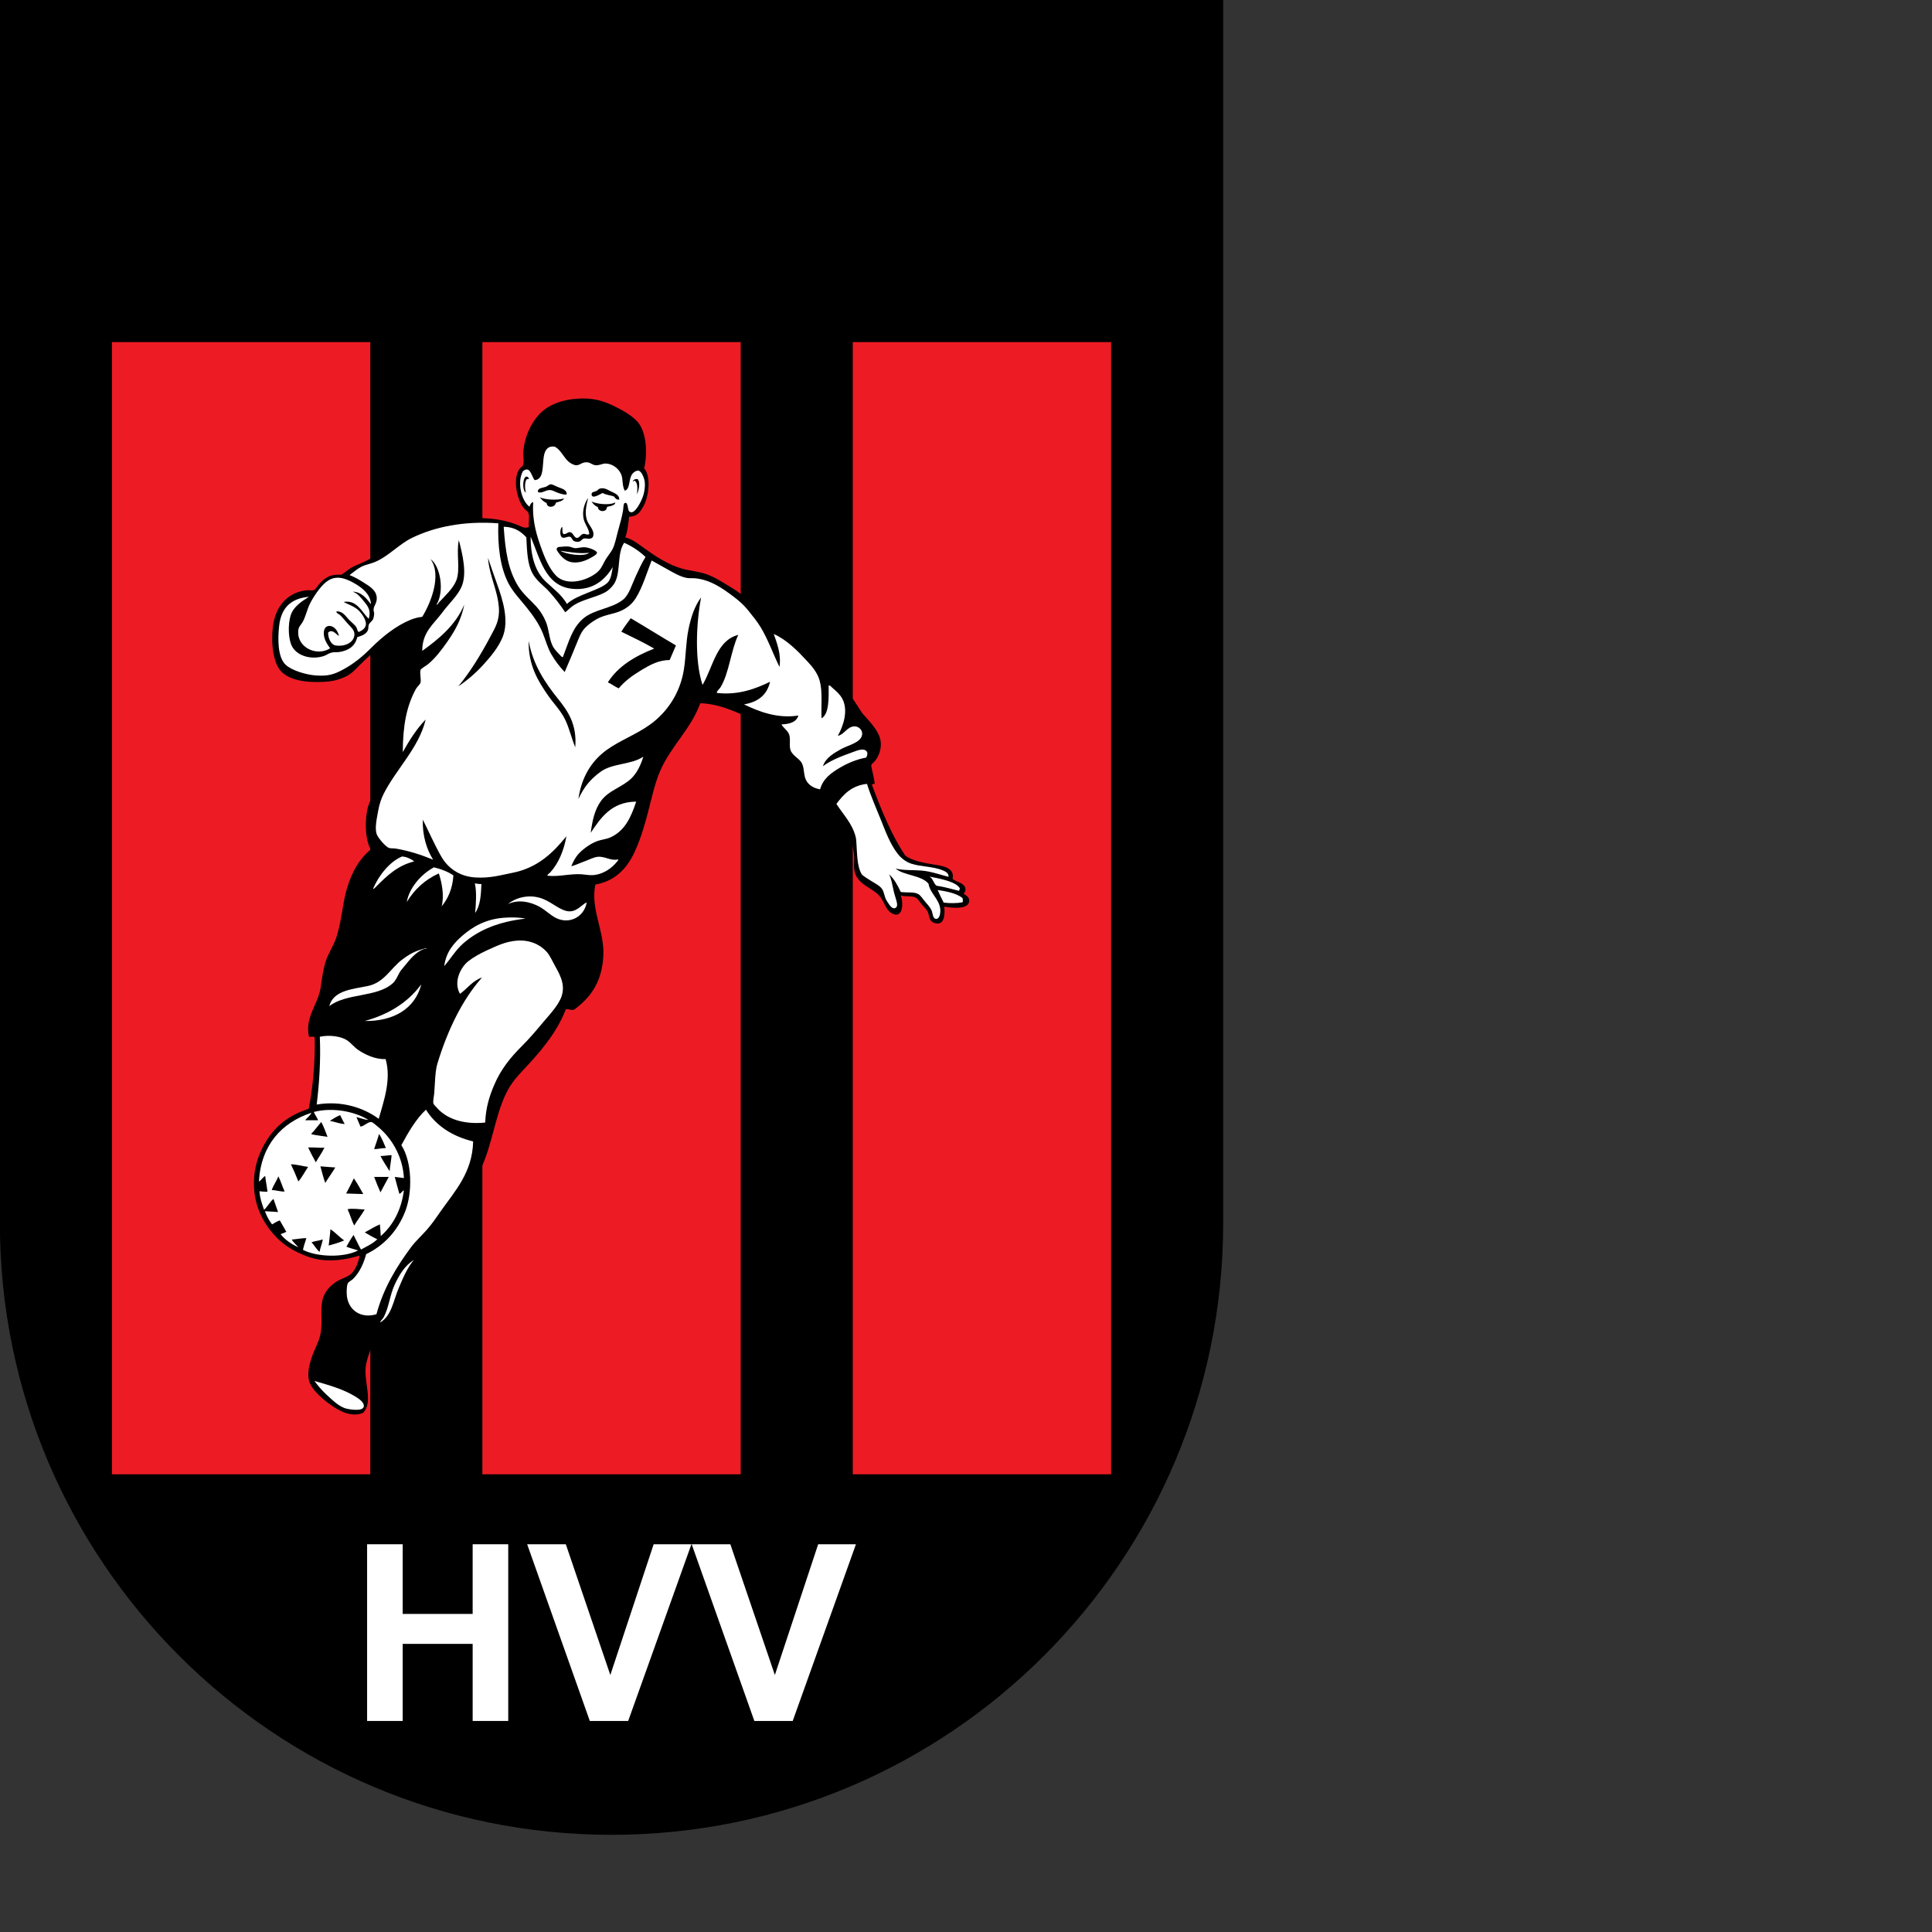 <?xml version="1.0" encoding="UTF-8" standalone="no"?>
<svg
   xmlns:dc="http://purl.org/dc/elements/1.1/"
   xmlns:cc="http://creativecommons.org/ns#"
   xmlns:rdf="http://www.w3.org/1999/02/22-rdf-syntax-ns#"
   xmlns:svg="http://www.w3.org/2000/svg"
   xmlns="http://www.w3.org/2000/svg"
   xmlns:sodipodi="http://sodipodi.sourceforge.net/DTD/sodipodi-0.dtd"
   xmlns:inkscape="http://www.inkscape.org/namespaces/inkscape"
   version="1.1"
   id="Layer_1"
   x="0px"
   y="0px"
   viewBox="0 0 1000 1000"
   xml:space="preserve"
   sodipodi:docname="Helchteren Vv.svg"
   width="1000"
   height="1000"
   inkscape:version="1.0.1 (3bc2e813f5, 2020-09-07)"><rect x="0" y="0" width="1000" height="1000" fill="#333333" stroke="none"/><defs
   id="defs111" /><sodipodi:namedview
   pagecolor="#ffffff"
   bordercolor="#666666"
   borderopacity="1"
   objecttolerance="10"
   gridtolerance="10"
   guidetolerance="10"
   inkscape:pageopacity="0"
   inkscape:pageshadow="2"
   inkscape:window-width="1920"
   inkscape:window-height="1017"
   id="namedview109"
   showgrid="false"
   inkscape:zoom="1.1186869"
   inkscape:cx="306"
   inkscape:cy="396"
   inkscape:window-x="-8"
   inkscape:window-y="-8"
   inkscape:window-maximized="1"
   inkscape:current-layer="Layer_1" />




















































<g
   id="g991"
   transform="matrix(1.678,0,0,1.678,-203.82,-189.271)"><path
     d="M 121.434,112.766 V 490.1 c 0,104.198 84.469,188.667 188.667,188.667 104.197,0 188.667,-84.469 188.667,-188.667 V 112.766 Z"
     id="path2" /><rect
     x="156.007"
     y="218.319"
     style="fill:#ed1c24"
     width="79.679"
     height="349.237"
     id="rect4" /><rect
     x="270.26"
     y="218.319"
     style="fill:#ed1c24"
     width="79.68"
     height="349.237"
     id="rect6" /><rect
     x="384.514"
     y="218.319"
     style="fill:#ed1c24"
     width="79.681"
     height="349.237"
     id="rect8" /><path
     d="m 418.641,388.387 c 0.558,-0.286 0.719,-0.816 0.617,-1.501 -0.266,-1.782 -2.857,-2.018 -3.971,-2.999 0.42,-1.75 -0.447,-2.7 -1.412,-3.265 -1.559,-0.914 -4.399,-1.094 -6.882,-1.588 -2.669,-0.532 -4.886,-1.289 -6.263,-2.294 -4.315,-6.42 -7.398,-14.072 -10.323,-21.881 0.163,-0.306 0.823,-0.117 0.882,-0.529 -0.122,-0.877 -0.354,-1.758 -0.529,-2.735 -0.126,-0.691 -0.614,-2.416 -0.53,-2.824 0.067,-0.322 0.673,-0.723 0.971,-1.059 1.386,-1.566 2.544,-4.435 1.676,-7.323 -0.805,-2.68 -3.424,-5.331 -5.117,-7.235 -0.655,-0.738 -1.117,-1.633 -1.676,-2.471 -2.571,-3.855 -4.928,-7.943 -10.059,-8.823 -1.684,-4.231 -4.689,-7.434 -7.852,-10.234 -3.158,-2.796 -6.727,-5.458 -11.029,-7.059 -2.178,-3.18 -4.273,-6.338 -7.412,-8.735 -1.476,-1.128 -3.229,-2.141 -4.94,-3.176 -1.735,-1.049 -3.471,-2.078 -5.383,-2.735 -2.604,-0.896 -5.117,-1.045 -7.411,-1.677 -4.469,-1.231 -8.444,-3.941 -11.823,-6.353 -1.788,-1.276 -3.467,-2.69 -5.823,-3.353 0.669,-1.831 0.94,-4.059 1.147,-6.353 2.573,-0.084 3.351,-1.365 4.411,-3.176 1.665,-2.844 2.465,-9.221 0.265,-11.735 1.21,-5.561 0.504,-11.89 -2.382,-14.735 -1.964,-1.935 -4.727,-3.472 -7.5,-4.765 -3.195,-1.488 -6.135,-2.252 -10.323,-2.029 -5.199,0.276 -9.483,1.97 -12.176,4.853 -2.511,2.689 -4.586,6.87 -4.941,11.823 -0.077,1.069 0.345,2.569 0,3.706 -0.184,0.607 -0.921,0.904 -1.235,1.411 -2.214,3.572 -0.396,9.759 1.411,12 0.383,0.475 1.334,1.009 1.5,1.676 0.324,1.298 -0.076,2.586 0.088,4.059 -1.162,0.767 -2.439,-0.136 -3.441,-0.529 -3.64,-1.434 -7.601,-2.196 -12.705,-2.118 -5.993,0.092 -12.158,1.086 -16.676,3.088 -2.23,0.989 -4.455,2.08 -6.529,3.353 -4.208,2.582 -7.507,5.324 -12.353,7.412 -1.032,0.444 -2.334,0.947 -3.352,1.587 -0.561,0.353 -2.559,2.066 -3.089,2.03 -3.646,-0.249 -5.317,1.403 -6.882,3.265 -0.283,0.337 -0.82,1.242 -1.235,1.411 -0.667,0.273 -1.592,0.03 -2.206,0.088 -5.602,0.533 -9.177,4.507 -10.234,9.617 -0.96,4.64 -0.566,11.283 1.588,14.559 2.422,3.683 8.657,4.441 14.206,4.059 2.797,-0.193 4.447,-0.702 6.353,-1.588 1.838,-0.854 3.051,-2.256 4.412,-3.617 2.701,-2.702 5.539,-5.189 8.559,-7.413 3.036,-2.235 6.322,-4.44 10.323,-5.47 -0.803,5.195 -2.025,9.803 -2.47,15.176 -0.064,0.762 0.01,1.68 -0.177,2.382 -0.212,0.797 -1.057,1.411 -1.412,2.118 -0.776,1.545 -1.271,3.368 -1.765,5.029 -1.343,4.515 -1.886,9.833 -2.118,15.087 -0.048,1.095 0.231,2.41 0,3.442 -0.1,0.447 -0.682,1.023 -1.059,1.587 -1.146,1.72 -2.206,3.317 -3.265,4.853 -1.448,2.101 -3.365,4.339 -4.059,6.794 -1.144,4.05 -0.993,10.269 0.794,13.323 -3.654,3.103 -5.791,6.917 -7.323,12 -1.515,5.024 -1.677,10.839 -3.53,15.794 -0.876,2.344 -2.247,4.294 -2.999,6.618 -0.801,2.475 -1.168,5.177 -1.588,8.116 -0.759,5.311 -4.972,9.177 -3.618,15.265 0.556,0.092 1.492,-0.197 1.764,0.177 0.145,7.83 -0.518,15.434 -1.853,22.059 -5.302,1.672 -9.421,4.547 -12.352,8.822 -2.832,4.131 -5.117,9.679 -4.411,16.676 0.583,5.778 3.409,10.732 6.97,14.293 1.827,1.828 3.876,3.232 6.265,4.413 2.364,1.166 5.21,2.23 8.206,2.469 4.02,0.322 7.783,-0.436 11.029,-1.41 -0.362,2.23 -1.459,4.939 -3.088,5.999 -1.317,0.857 -2.706,1.221 -3.882,1.94 -2.009,1.232 -3.929,3.204 -4.5,5.824 -0.702,3.214 0.076,6.319 -0.529,10.058 -0.407,2.508 -1.773,4.76 -2.648,7.235 -0.858,2.431 -1.739,5.763 -0.706,8.294 0.877,2.15 3.699,4.674 5.471,6 2.611,1.956 6.86,4.843 10.941,3.177 3.414,-3.487 -0.114,-9.992 0.97,-15.088 0.747,-3.506 2.115,-5.998 2.824,-9.177 0.365,2.434 -0.237,4.906 -0.353,7.324 -0.114,2.376 0.43,4.687 1.146,6.706 0.583,1.642 1.599,3.57 3.001,4.852 1.347,1.232 3.675,2.413 5.823,1.411 2.232,-1.038 3.176,-3.677 3.883,-6.087 0.924,-3.155 2.031,-7.683 1.059,-11.471 -0.651,-2.538 -1.438,-5.104 -0.618,-7.677 0.812,-2.546 2.416,-5.433 1.853,-8.822 -0.436,-2.625 -2.903,-4.888 -2.559,-7.853 0.425,-3.658 3.549,-6.816 5.824,-9.264 2.56,-2.757 4.739,-5.666 6.706,-8.472 3.099,-4.421 5.961,-9.214 8.029,-14.645 2.793,-7.335 3.86,-16.314 7.765,-22.499 0.966,-1.53 2.098,-2.898 3.353,-4.235 5.418,-5.778 10.754,-11.596 13.852,-19.499 0.735,-0.179 1.558,0.311 2.294,0.176 0.483,-0.089 1.377,-0.923 1.853,-1.323 4.255,-3.574 7.013,-8.159 7.411,-15.176 0.446,-7.846 -3.996,-14.261 -2.47,-22.146 6.126,-1.07 9.753,-4.999 12.087,-9.971 2.357,-5.019 3.824,-10.915 5.293,-16.764 0.782,-3.11 1.539,-5.853 2.648,-8.382 3.372,-7.692 9.421,-12.778 12.352,-20.823 5.153,0.167 9.189,1.955 13.147,3.618 3.709,1.559 8.646,2.728 10.587,6.265 0.496,0.902 0.706,2.23 0.971,3.352 0.74,3.134 2.157,5.02 4.764,6.529 1.192,3.465 2.079,10.02 7.59,7.941 0.515,1.926 1.975,2.907 2.999,4.324 0.341,0.139 0.743,-0.119 1.235,-0.088 1.384,2.025 3.012,4.152 4.058,6.706 0.971,2.366 1.931,5.779 2.118,8.647 0.07,1.07 -0.163,2.597 0,3.882 0.63,4.964 5.732,5.53 8.118,8.647 1.207,1.578 1.651,3.919 3.44,4.941 3.411,1.95 3.757,-2.885 2.824,-5.47 1.795,0.508 3.322,-0.028 4.676,0.706 0.676,0.367 1.163,1.31 1.765,2.029 0.615,0.737 1.463,1.543 1.765,2.118 0.55,1.053 0.491,2.287 1.148,3.001 0.602,0.654 1.891,1.061 2.822,0.617 1.316,-0.626 1.432,-2.987 1.236,-5.03 2.496,0.492 7.942,0.97 7.675,-2.029 -0.097,-1.058 -1.04,-1.426 -1.767,-2.031 z m -166.316,63.351 c -0.35,0.711 -1.165,1.526 -1.765,2.205 -1.73,1.959 -3.835,4.309 -5.382,6.265 -0.109,-3.628 0.877,-6.808 1.941,-9.617 1.076,-2.841 2.489,-5.841 3.971,-7.852 0.558,0.029 1.103,0.072 1.499,0.264 -0.076,3.32 0.908,6.35 -0.264,8.735 z"
     id="path10" /><path
     style="fill:#ffffff"
     d="m 234.705,643.646 v -54.508 h 10.975 v 21.492 h 21.583 v -21.492 h 10.975 v 54.508 H 267.263 V 619.868 H 245.68 v 23.778 z"
     id="path12" /><path
     style="fill:#ffffff"
     d="m 303.403,643.646 -19.327,-54.508 h 11.922 l 13.732,40.332 13.363,-40.332 h 11.649 l -19.506,54.508 z"
     id="path14" /><path
     style="fill:#ffffff"
     d="m 354.155,643.646 -19.327,-54.508 h 11.922 l 13.731,40.332 13.363,-40.332 h 11.649 l -19.506,54.508 z"
     id="path16" /><path
     style="fill:#ffffff"
     d="m 388.994,344.889 c -0.791,-1.607 -2.997,-0.63 -4.499,-0.089 -3.457,1.247 -6.971,2.593 -9.266,4.412 0.055,-0.005 0.106,-0.014 0.089,-0.088 0.787,-2.546 3.417,-4.056 5.647,-5.294 2.168,-1.203 6.164,-1.949 6.44,-4.5 0.155,-1.436 -1.139,-2.438 -2.205,-2.47 -2.388,-0.074 -3.177,2.456 -5.294,2.912 1.67,-2.99 3.301,-7.761 1.411,-11.382 -0.704,-1.35 -1.858,-2.386 -2.912,-3.265 -0.451,-0.376 -0.909,-1.041 -1.323,-0.881 0.012,4.07 0.156,8.742 -2.205,10.146 -0.146,-4.264 0.327,-8.201 -0.53,-11.471 -0.683,-2.601 -2.349,-4.519 -3.971,-6.264 -2.927,-3.152 -6.298,-6.572 -10.234,-8.294 1.002,2.861 2.354,6.279 1.765,10.147 -2.051,-4.166 -3.514,-8.476 -5.823,-12.264 -1.074,-1.763 -2.483,-3.478 -3.794,-5.118 -1.326,-1.66 -2.825,-3 -4.588,-4.323 -3.281,-2.463 -7.21,-5.321 -12.176,-5.647 -0.821,-0.053 -1.49,0.048 -2.206,-0.088 -2.064,-0.391 -3.921,-1.529 -5.647,-2.471 -1.74,-0.949 -3.462,-1.957 -5.206,-2.911 -1.663,4.299 -2.755,8.119 -4.851,11.558 -1.196,1.962 -2.977,3.325 -5.03,4.147 -2.205,0.882 -4.682,1.055 -7.058,2.382 -1.382,0.772 -2.773,1.815 -3.706,2.824 -1.08,1.17 -1.617,2.597 -2.293,4.235 -1.227,2.969 -2.514,6.145 -3.882,9.265 -1.63,-1.733 -2.917,-3.454 -4.059,-5.382 -1.211,-2.045 -1.764,-4.338 -2.735,-6.706 -1.212,-2.957 -3.148,-5.59 -5.029,-7.941 -1.912,-2.389 -4.17,-4.703 -5.559,-7.412 -2.508,-4.893 -3.314,-11.44 -3.088,-18.44 -10.609,-0.778 -19.658,1.09 -26.646,4.5 -4.034,1.968 -7.395,5.834 -11.559,7.5 -1.359,0.543 -2.792,0.763 -4.059,1.412 -1.288,0.659 -2.394,1.673 -3.617,2.559 1.723,0.672 2.928,1.414 4.323,2.294 1.662,1.049 3.928,2.285 4.058,4.676 0.09,1.646 -0.864,2.404 -0.97,3.529 -0.053,0.558 0.192,1.012 0.177,1.412 -0.023,0.571 -0.137,1.122 -0.265,1.5 -0.293,0.864 -1.161,1.192 -1.412,1.941 -0.2,0.597 -0.026,1.18 -0.265,1.676 -0.605,1.26 -1.803,1.653 -3.265,2.118 -0.695,2.816 -2.674,4.124 -5.558,4.588 -0.722,0.116 -1.521,-0.032 -2.383,0.176 -0.87,0.211 -1.576,0.796 -2.382,1.059 -3.654,1.194 -7.876,0.111 -9.617,-2.646 -1.405,-2.226 -1.506,-7.017 -0.617,-9.882 0.854,-2.755 3.589,-4.456 5.646,-5.735 -5.455,0.463 -8.53,3.31 -9.176,8.823 -0.512,4.371 -0.422,9.833 1.941,12.088 1.885,1.8 6.245,3.124 9.441,3.353 3.84,0.275 5.69,-0.451 8.029,-1.677 3.57,-1.871 6.277,-4.16 8.912,-6.793 3.521,-3.522 7.826,-6.96 12.264,-8.735 1.094,-0.438 2.281,-0.753 3.529,-0.882 2.506,-4.039 6.178,-12.813 2.559,-17.822 3.153,2.252 4.303,10.111 1.854,14.028 0.381,0.093 0.511,-0.407 0.706,-0.618 1.787,-1.936 4.367,-4.265 5.382,-6.794 1.344,-3.348 -0.071,-8.406 0.794,-12.44 1.081,4.193 2.711,10.48 0.705,14.647 -1.304,2.71 -3.825,4.978 -5.823,7.676 -2.747,3.709 -6.171,6.005 -6.176,11.823 5.082,-3.653 10.325,-7.909 12.97,-14.294 -0.908,4.593 -2.807,8.016 -5.293,11.558 -1.644,2.342 -3.536,4.875 -5.824,6.794 -0.591,0.497 -2.232,1.376 -2.382,1.853 -0.286,0.904 0.261,3.009 0,3.882 -0.182,0.609 -1.059,1.295 -1.412,1.941 -2.909,5.327 -4.024,11.286 -4.058,19.499 2.008,-3.639 4.4,-7.363 7.059,-10.058 -2.089,8.759 -9.09,15.257 -12.97,22.94 -0.723,1.433 -1.313,3.153 -1.676,5.206 -0.39,2.202 -1.141,5.369 -0.442,7.235 0.469,1.248 2.785,3.914 3.794,4.235 0.558,0.176 1.313,0.074 1.941,0.176 4.354,0.708 8.005,1.963 11.647,3.441 -1.962,-3.155 -3.325,-7.38 -3.177,-12.352 1.871,3.722 3.648,7.771 5.647,11.293 1.971,3.475 5.409,6.171 10.412,6.529 4.584,0.329 7.946,-0.706 11.558,-1.411 7.878,-1.539 12.672,-6.316 16.676,-11.294 -0.759,4.475 -2.505,8.425 -4.941,11.118 -0.358,0.396 -1.029,0.705 -0.882,1.058 3.312,0.417 7.055,-0.688 10.5,-0.441 1.259,0.09 2.362,0.337 3.441,0.265 3.288,-0.22 5.894,-2.152 7.499,-4.147 0.162,-0.2 0.486,-0.508 0.354,-0.706 -2.361,0.547 -4.11,-1.053 -6.352,-0.794 -1.333,0.154 -2.745,0.949 -4.059,1.412 -1.391,0.491 -2.691,1.156 -4.058,1.499 0.582,-1.44 1.366,-2.934 2.47,-4.058 1.457,-1.484 3.588,-2.994 5.558,-3.706 1.442,-0.52 2.848,-0.598 4.06,-1.147 4.352,-1.973 6.299,-6.028 7.939,-11.029 -7.748,0.074 -10.992,5.125 -14.028,9.617 0.56,-4.181 1.313,-7.16 3.087,-9.705 2.384,-3.419 6.691,-4.341 9.528,-7.147 1.711,-1.692 2.818,-4.058 3.618,-6.618 -3.856,2.551 -9.52,1.944 -13.235,4.676 -3.058,2.25 -5.071,4.623 -6.793,8.382 0.953,-6.85 4.125,-11.798 8.646,-15.088 4.102,-2.983 9.093,-4.758 13.411,-7.853 5.297,-3.795 9.355,-9.743 10.499,-17.116 0.63,-4.057 0.587,-8.4 1.411,-12.353 0.788,-3.768 1.884,-7.123 3.883,-9.794 -1.546,8.072 -2.017,19.613 0.441,26.999 3.256,-5.51 4.271,-13.73 11.029,-15.441 -2.304,4.846 -2.818,11.795 -5.47,16.147 -0.332,0.543 -1.251,1.225 -1.148,1.764 6.735,0.796 12.228,-1.417 16.412,-3.441 -0.914,4.087 -3.739,6.26 -8.029,6.97 4.427,2.157 10.287,4.479 16.764,3.441 -0.601,2.046 -2.649,2.643 -5.206,2.735 0.509,1.057 1.927,1.846 2.382,3.177 0.506,1.472 -0.105,3.455 0.442,4.852 0.689,1.76 2.833,2.542 3.529,4.059 0.728,1.59 0.447,3.604 1.234,5.117 0.827,1.59 2.341,2.466 4.324,2.824 0.912,-3.289 3.383,-5.068 6.176,-6.706 2.468,-1.448 5.103,-2.535 8.028,-3.088 0.233,-0.414 0.45,-0.844 0.353,-1.588 z"
     id="path18" /><path
     style="fill:#ffffff"
     d="m 313.116,259.216 c -0.703,-1.822 -2.651,-3.395 -4.853,-3.441 -0.938,-0.02 -1.93,0.629 -3.088,0.529 -0.94,-0.081 -1.582,-0.777 -2.382,-0.882 -1.823,-0.242 -2.277,0.912 -3.618,0.882 -0.798,-0.018 -1.914,-0.729 -2.382,-1.147 -1.525,-1.362 -2.348,-3.655 -4.236,-4.588 -1.601,-0.234 -2.375,0.49 -2.823,1.323 -1.431,2.659 0.209,8.787 -3.353,9 -0.983,-1.131 -1.343,-4.611 -3.618,-2.735 -1.892,3.368 -0.429,9.191 2.029,10.94 0.152,-0.643 0.657,-1.4 1.147,-1.411 -0.374,6.061 1.205,10.685 2.823,15.087 1.045,2.842 2.787,6.621 4.941,8.206 3.689,2.712 10.183,0.422 12.617,-2.294 0.767,-0.856 1.274,-2.154 1.94,-3.265 0.662,-1.104 1.56,-2.143 2.118,-3.177 0.826,-1.534 1.172,-3.76 1.764,-5.823 0.588,-2.051 1.169,-4.22 1.5,-6.088 0.133,-0.748 0.084,-2.216 0.529,-2.382 0.654,-0.244 0.81,0.454 0.972,1.323 0.143,0.774 0.155,1.238 0.793,1.501 1.37,0.563 3.357,-3.234 3.971,-5.206 0.372,-1.199 0.595,-2.872 0.441,-4.147 -0.131,-1.089 -0.972,-3.305 -1.941,-3.441 -0.779,-0.109 -1.601,0.601 -1.94,1.059 -1.146,1.539 -0.563,4.682 -2.295,5.117 -0.872,-1.63 -0.482,-3.449 -1.056,-4.94 z"
     id="path20" /><path
     style="fill:#ffffff"
     d="m 276.852,275.539 c 0.52,7.327 1.365,13.036 4.412,17.999 1.505,2.453 3.871,4.379 5.647,6.353 1.208,1.342 2.233,2.936 3,4.853 0.961,2.403 0.951,5.614 2.293,7.765 0.536,0.857 1.457,1.823 2.118,2.47 0.157,0.154 0.481,0.653 0.794,0.442 1.82,-4.706 2.87,-9.014 6.353,-11.912 3.378,-2.812 8.763,-2.983 12.175,-5.735 1.882,-1.518 2.746,-4.706 3.883,-7.146 0.976,-2.099 1.867,-4.145 2.999,-5.912 0,-0.059 0,-0.118 0,-0.176 -1.866,-1.751 -4.023,-3.211 -6.528,-4.323 -2.221,3.229 -1.038,8.686 -2.824,12.176 -0.576,1.126 -1.885,2.499 -3.175,3.176 -2.914,1.527 -6.543,2.081 -9.353,3.794 -1.051,0.64 -1.829,1.537 -2.824,2.294 -1.518,-2.219 -3.04,-4.268 -4.853,-6.265 -1.805,-1.989 -4.005,-3.399 -5.293,-5.823 -1.494,-2.814 -1.657,-6.615 -1.853,-11.029 -1.627,-1.756 -3.603,-3.161 -6.882,-3.265 -0.103,0.014 -0.096,0.139 -0.089,0.264 z"
     id="path22" /><path
     style="fill:#ffffff"
     d="m 289.823,292.214 c 2.272,2.148 4.829,3.962 6.529,6.882 1.556,-1.5 3.891,-2.414 6.353,-3.441 1.952,-0.814 5.295,-1.925 6.44,-3.441 0.849,-1.121 1.069,-2.866 1.323,-4.5 -2.355,3.894 -6.1,7.319 -12.439,6.707 -8.491,-0.822 -10.009,-9.61 -12.882,-16.059 -0.005,6.372 1.594,10.939 4.676,13.852 z"
     id="path24" /><path
     style="fill:#ffffff"
     d="m 233.266,294.421 c -1.39,-1.202 -4.255,-2.853 -6.176,-3.266 -3.478,-0.745 -5.451,1.298 -7.058,3.266 -1.075,1.314 -2.282,3.201 -3,4.675 -0.872,1.792 -1.245,3.804 -2.206,5.559 -0.433,0.79 -1.185,1.369 -1.323,2.382 -0.736,5.381 5.594,8.424 9.794,5.735 -0.861,-1.231 -2.106,-2.939 -1.941,-5.029 0.074,-0.937 0.593,-1.756 1.412,-1.853 1.82,-0.213 2.941,1.608 3.265,3.088 -0.889,-0.507 -2.079,-2.313 -3.353,-1.059 -0.042,1.741 0.914,3.762 2.294,3.971 3.052,0.463 5.859,-1.024 5.824,-3.529 -0.02,-1.326 -1.274,-2.29 -2.207,-3.353 -0.771,-0.879 -1.584,-1.883 -2.206,-2.471 -0.41,-0.387 -1.175,-0.531 -1.147,-1.147 1.815,-0.171 2.758,1.349 3.794,2.471 0.835,0.905 1.933,1.657 2.382,2.471 0.25,0.452 0.248,1.102 0.706,1.411 1.052,-0.457 2.072,-1.116 2.206,-2.293 0.165,-1.458 -1.371,-3.601 -2.382,-4.5 -1.332,-1.184 -3.315,-1.83 -4.5,-2.471 4.176,-0.794 5.734,3.296 7.765,5.206 0.685,-2.397 -0.032,-3.623 -1.323,-5.206 -1.185,-1.45 -2.051,-2.603 -3.618,-3.176 2.764,0.061 4.269,2.141 5.647,3.882 -0.125,-2.115 -1.263,-3.567 -2.649,-4.764 z"
     id="path26" /><path
     style="fill:#ffffff"
     d="m 385.377,370.829 c 0.084,0.324 0.145,0.641 0.177,0.97 0.339,3.69 0.113,8.318 1.853,10.853 0.981,0.796 2.08,1.443 3.177,2.118 1.007,0.62 2.353,1.31 2.999,2.293 0.552,0.839 0.656,1.966 1.059,2.912 0.249,0.583 0.702,1.261 1.06,1.764 0.358,0.504 0.886,1.244 1.676,1.235 1.069,-0.256 0.856,-1.379 0.617,-2.294 -0.232,-0.896 -0.611,-1.943 -0.793,-2.735 -0.448,-1.949 -0.75,-4.101 -1.5,-5.47 1.601,1.428 2.65,3.408 3.618,5.47 2.255,0.29 4.25,-0.168 5.646,0.794 0.52,0.359 1.397,1.663 2.029,2.382 0.81,0.921 1.589,1.865 1.853,2.559 0.385,1.009 0.337,2.559 1.412,2.559 1.124,0 1.361,-2.009 1.234,-3.088 -0.366,-3.13 -3.134,-4.768 -3.617,-7.765 -2.212,-2.671 -7.708,-2.527 -10.147,-4.676 2.561,0.632 5.174,0.393 7.94,0.618 3.011,0.243 5.916,1.322 8.383,1.94 0.103,-1.218 -1.041,-1.69 -1.854,-2.029 -2.855,-1.19 -6.686,-1.066 -9.617,-2.029 -1.791,-0.588 -3.205,-1.767 -4.235,-3.088 -2.27,-2.912 -3.683,-6.726 -5.117,-10.323 -1.464,-3.67 -3.13,-7.332 -4.323,-11.206 -4.704,0.502 -7.227,3.185 -9.441,6.176 1.96,3.11 4.847,5.937 5.911,10.06 z"
     id="path28" /><path
     style="fill:#ffffff"
     d="m 246.677,377.182 c -0.268,-0.08 -1.13,-0.221 -1.235,-0.177 -3.926,1.668 -7.229,5.99 -8.912,9.97 0.298,0.073 0.754,-0.489 1.059,-0.794 3.232,-3.232 6.54,-6.428 11.646,-7.676 -0.596,-0.499 -1.717,-1.074 -2.558,-1.323 z"
     id="path30" /><path
     style="fill:#ffffff"
     d="m 255.324,380.358 c -0.191,-0.039 -0.265,0.127 -0.353,0.176 -3.583,2.006 -7.262,6.059 -8.029,10.5 2.354,-3.881 5.587,-6.882 9.882,-8.822 0.939,2.849 1.724,6.789 0.882,10.147 1.981,-2.401 3.343,-5.422 3.618,-9.529 -1.494,-1.109 -4.192,-2.102 -6,-2.472 z"
     id="path32" /><path
     style="fill:#ffffff"
     d="m 410.347,386.004 c 2.457,0.338 4.944,1.113 6.97,1.588 0.078,-0.246 0.11,-0.537 0.266,-0.706 -1.169,-2.27 -6.841,-3.173 -9.441,-3.705 1.134,0.542 1.238,2.114 2.205,2.823 z"
     id="path34" /><path
     style="fill:#ffffff"
     d="m 268.029,394.387 c 1.556,-2.062 1.805,-5.43 1.941,-8.912 -0.809,0.075 -1.33,-0.141 -2.029,-0.176 0.623,2.61 0.317,6.593 0.088,9.088 z"
     id="path36" /><path
     style="fill:#ffffff"
     d="m 412.552,391.21 c 1.773,0.25 4.121,0.23 5.823,-0.088 0.183,-0.384 0.045,-0.906 0,-1.323 -1.922,-1.46 -4.734,-2.03 -7.675,-2.471 0.593,1.319 1.188,2.635 1.852,3.882 z"
     id="path38" /><path
     style="fill:#ffffff"
     d="m 296.087,393.77 c -2.688,-0.696 -4.921,-3.139 -8.206,-4.059 -3.76,-1.054 -7.566,0.113 -9.705,1.941 3.237,-1.488 6.822,-0.704 9.617,0.794 1.846,0.99 3.327,2.556 5.029,3.442 4.321,2.248 8.936,-0.368 9.617,-4.765 -1.715,0.821 -3.332,3.428 -6.352,2.647 z"
     id="path40" /><path
     style="fill:#ffffff"
     d="m 276.852,395.888 c -5.567,0.428 -9.541,2.732 -12.793,5.558 -2.74,2.381 -5.012,5.083 -5.559,9.352 1.94,-2.221 3.547,-4.973 5.823,-6.969 4.847,-4.253 11.078,-6.742 19.234,-7.677 -2.05,-0.436 -4.608,-0.426 -6.705,-0.264 z"
     id="path42" /><path
     style="fill:#ffffff"
     d="m 273.853,447.592 c 2.131,-5.052 5.117,-8.646 8.647,-12.177 2.314,-2.315 4.373,-4.736 6.529,-7.323 1.856,-2.227 4.86,-5.313 5.735,-8.205 1.151,-3.804 -0.9,-6.935 -2.294,-9.528 -0.751,-1.399 -1.458,-2.936 -2.382,-3.972 -1.993,-2.228 -5.241,-3.747 -9.176,-3.44 -3.567,0.276 -6.265,1.643 -9.265,2.999 -2.126,0.963 -4.331,2.235 -5.734,3.353 -2.478,1.976 -4.62,6.491 -2.559,10.058 2.108,-1.479 3.873,-4.067 6.794,-5.028 -6.061,6.779 -10.648,16.295 -13.764,26.558 -0.726,2.393 -0.728,6.082 -0.97,9.088 -0.078,0.962 -0.434,2.451 -0.265,3.176 0.086,0.37 0.692,0.903 1.059,1.324 2.994,3.433 8.17,5.259 14.912,4.587 0.227,-4.749 1.304,-8.084 2.733,-11.47 z"
     id="path44" /><path
     style="fill:#ffffff"
     d="m 242.619,416.093 c 1.025,-0.928 1.442,-2.205 2.118,-3.353 0.418,-0.713 0.986,-1.309 1.499,-1.942 1.573,-1.938 3.361,-4.248 5.823,-5.204 0.268,-0.104 1.209,-0.188 0.971,-0.352 -3.498,0.806 -5.314,1.893 -7.588,3.616 -3.596,2.726 -5.494,7.115 -10.676,8.117 -4.99,0.966 -10.476,1.443 -11.734,6.177 5.36,-4.119 14.677,-2.62 19.587,-7.059 z"
     id="path46" /><path
     style="fill:#ffffff"
     d="m 233.972,427.739 c 9.072,0.105 15.399,-3.873 17.381,-11.029 0.093,-0.004 0.069,-0.113 -0.088,-0.087 -4.056,5.413 -9.871,9.068 -17.293,11.116 z"
     id="path48" /><path
     style="fill:#ffffff"
     d="m 231.943,436.65 c -1.224,-0.833 -2.149,-2.094 -3.353,-2.911 -1.964,-1.335 -5.518,-1.77 -8.47,-1.147 0.311,7.155 -0.16,14.371 -0.97,20.912 7.931,-1.337 14.698,1.132 19.146,4.411 1.468,-5.324 3.968,-12.011 2.118,-18.441 -3.239,0.179 -6.523,-1.497 -8.471,-2.824 z"
     id="path50" /><path
     style="fill:#ffffff"
     d="m 252.854,455.091 c -3.023,2.801 -5.442,6.97 -7.588,10.94 3.317,5.126 3.521,14.546 1.147,20.559 -2.369,5.998 -6.565,10.439 -12,13.059 -0.741,2.795 -1.952,5.518 -3.971,7.588 -0.542,0.556 -1.51,0.889 -1.764,1.588 -0.242,0.664 -0.295,2.074 -0.265,3.001 0.163,4.939 4.233,7.867 9.176,6.352 2.227,-8.218 6.241,-14.656 10.588,-20.558 1.457,-1.98 3.259,-3.574 4.941,-5.472 1.623,-1.829 2.97,-3.861 4.412,-5.91 4.21,-5.982 9.67,-11.776 9.882,-21.352 -6.509,-1.61 -11.418,-4.818 -14.558,-9.795 z"
     id="path52" /><path
     style="fill:#ffffff"
     d="m 213.502,497.53 c -0.642,-0.77 -1.678,-1.616 -2.029,-2.382 1.484,-0.105 3.192,-0.454 4.499,-0.441 -0.347,1.212 -0.797,2.32 -1.058,3.618 4.311,2.237 12.59,2.488 17.028,0.176 -1.205,-0.383 -2.497,-0.681 -3.618,-1.147 0.69,-1.25 1.386,-2.495 2.206,-3.617 0.774,1.491 1.47,3.059 2.294,4.5 1.765,-0.97 3.637,-1.833 5.029,-3.177 -1.363,-0.637 -2.624,-1.376 -3.882,-2.117 1.53,-0.793 3.214,-1.903 4.676,-2.471 0.097,1.197 0.222,2.366 0.264,3.618 3.757,-3.331 6.299,-7.878 7.147,-14.117 -0.563,0.203 -0.948,1.051 -1.412,1.059 -0.465,-1.74 -0.978,-3.434 -1.412,-5.205 0.96,0.1 1.898,0.218 2.824,0.353 -0.375,-6.961 -4.04,-12.641 -8.206,-15.971 -0.428,-0.341 -1.42,-1.31 -1.94,-1.323 -0.99,-0.024 -2.322,1.422 -3.265,1.412 -0.375,-1.008 -0.854,-1.912 -1.235,-2.912 1.196,0.275 2.589,0.821 3.705,0.883 -3.878,-2.482 -10.828,-4.048 -16.852,-2.471 0.354,0.94 0.974,1.613 1.323,2.558 -1.323,0 -2.646,0 -3.97,0 0.227,-0.387 0.693,-0.738 1.059,-1.146 0.341,-0.38 0.846,-0.9 0.794,-1.147 -9.074,3.007 -15.49,9.867 -16.147,21.176 0.595,-0.2 1.346,-1.478 1.941,-1.676 0.192,1.66 0.514,3.19 0.706,4.852 -0.844,-0.037 -1.72,-0.043 -2.471,-0.176 0.139,2.243 0.813,3.952 1.412,5.734 1.079,-0.949 1.917,-2.611 2.912,-3.352 0.46,1.364 0.949,2.698 1.412,4.059 -1.293,-0.147 -2.729,-0.153 -4.058,-0.265 0.572,1.517 1.287,2.89 2.206,4.059 0.739,-0.466 1.509,-0.902 2.382,-1.235 0.68,1.174 1.336,2.37 2.029,3.53 -0.554,0.27 -1.129,0.517 -1.765,0.706 1.14,1.625 3.534,3.228 5.472,4.055 z"
     id="path54" /><path
     style="fill:#ffffff"
     d="m 243.236,509.001 c -1.529,3.251 -1.797,7.153 -3.441,10.146 -0.299,0.545 -0.945,1.004 -1.059,1.59 3.556,-2.135 4.019,-6.621 5.735,-10.677 1.409,-3.328 2.696,-6.302 4.676,-8.647 -2.786,1.776 -4.401,4.377 -5.911,7.588 z"
     id="path56" /><path
     style="fill:#ffffff"
     d="m 218.62,539 c 0.788,1.016 2.063,2.615 3.441,3.881 1.838,1.69 3.546,3.412 5.647,4.235 0.989,0.388 5.337,1.149 5.912,-0.264 0.526,-1.295 -1.496,-2.627 -2.382,-3.177 -3.807,-2.364 -8.096,-3.556 -12.617,-4.854 -0.005,-0.054 -0.014,-0.104 -0.088,-0.087 -0.006,0.121 0.04,0.195 0.087,0.266 z"
     id="path58" /><path
     d="m 284.706,260.451 c -0.219,0.105 -0.52,0.128 -0.794,0.177 -0.673,1.018 -0.524,2.841 -0.265,4.147 -1.484,-1.039 -0.684,-6.926 1.059,-4.324 z"
     id="path60" /><path
     d="m 296.264,265.304 c -0.899,0.156 -1.723,-0.19 -2.559,-0.441 -0.799,-0.239 -1.606,-0.777 -2.294,-0.882 -1.593,-0.243 -2.602,1.149 -3.971,0.618 -0.346,-1.327 1.505,-1.293 2.471,-1.677 0.483,-0.192 1.073,-0.903 1.764,-0.706 0.466,0.133 1.165,0.51 1.853,0.794 1.249,0.516 2.844,0.835 2.736,2.294 z"
     id="path62" /><path
     d="m 312.497,266.892 c -1.028,0.147 -1.226,-0.538 -1.676,-0.97 -1.107,-0.392 -2.537,-0.464 -3.441,-1.059 -0.558,0.169 -3.349,2.124 -3.44,0.441 -0.045,-0.833 1.002,-0.811 1.5,-1.058 0.324,-0.162 0.65,-0.595 0.97,-0.706 1.408,-0.49 2.574,0.404 3.618,0.882 1.063,0.487 2.524,1.082 2.469,2.47 z"
     id="path64" /><path
     d="m 287.97,266.186 c 1.539,0.745 5.314,1.022 7.5,0.353 -0.422,0.873 -1.611,0.978 -2.56,1.324 -0.111,1.455 -2.727,1.837 -2.823,0.088 -0.935,-0.359 -1.55,-1.038 -2.117,-1.765 z"
     id="path66" /><path
     d="m 294.675,281.451 c 0.393,-0.053 1.42,-0.132 2.029,-0.089 0.854,0.061 1.574,0.506 2.206,0.53 0.753,0.028 1.934,-0.402 3.177,-0.265 1.18,0.131 3.504,0.992 3.528,1.676 0.024,0.612 -2.024,1.613 -2.469,1.853 -1.279,0.69 -2.919,1.183 -4.5,1.147 -2.293,-0.051 -3.667,-1.378 -4.765,-2.824 -0.264,-0.348 -0.792,-1.049 -0.705,-1.412 0.163,-0.684 1.175,-0.573 1.499,-0.616 z m -0.352,1.235 c 1.775,1.106 7.259,1.94 8.911,0.617 -3.139,0.374 -6.488,-0.276 -8.911,-0.617 z"
     id="path68" /><path
     d="m 329.968,311.89 c -0.616,1.531 -1.326,2.969 -1.941,4.5 -3.365,0.011 -6.012,1.474 -8.559,3 -2.813,1.685 -5.194,3.398 -7.147,5.734 -1.218,-0.517 -2.152,-1.317 -3.353,-1.853 3.162,-4.993 8.398,-8.099 14.293,-10.411 -3.245,-1.873 -6.705,-3.531 -10.146,-5.206 0.905,-1.446 1.898,-2.808 2.91,-4.147 4.692,2.753 9.247,5.638 13.943,8.383 z"
     id="path70" /><path
     d="m 284.529,310.478 c 1.376,7.463 5.083,12.913 9.088,17.912 2.922,3.647 5.882,7.771 5.293,14.911 -1.25,-3.063 -1.825,-5.843 -3.088,-8.47 -1.374,-2.861 -3.542,-4.969 -5.294,-7.5 -3.024,-4.369 -6.115,-9.245 -5.999,-16.853 z"
     id="path72" /><path
     d="m 227.796,459.502 c -1.476,-0.023 -3.066,-0.697 -4.588,-0.97 1.016,-0.632 2.001,-1.295 3.177,-1.765 0.48,0.902 0.881,1.882 1.411,2.735 z"
     id="path74" /><path
     d="m 220.561,458.885 c 0.789,1.388 1.308,3.046 1.941,4.589 -1.629,-0.283 -3.368,-0.457 -4.941,-0.795 -0.106,-0.31 0.314,-0.543 0.529,-0.794 0.785,-0.916 1.664,-2.063 2.471,-3 z"
     id="path76" /><path
     d="m 238.383,462.591 c 0.888,1.259 1.453,2.842 2.118,4.324 -1.289,0.034 -2.343,0.303 -3.617,0.352 0.466,-1.593 1.07,-3.047 1.499,-4.676 z"
     id="path78" /><path
     d="m 216.502,466.737 c 1.765,-0.059 3.261,0.151 5.029,0.089 -0.767,1.616 -1.804,2.961 -2.647,4.5 -0.845,-1.477 -1.612,-3.035 -2.382,-4.589 z"
     id="path80" /><path
     d="m 242.266,469.119 c -0.137,1.717 -0.476,3.231 -0.618,4.941 -0.977,-1.521 -1.957,-3.042 -2.823,-4.677 1.24,0.007 2.213,-0.255 3.441,-0.264 z"
     id="path82" /><path
     d="m 211.208,471.943 c 1.695,-0.018 3.524,0.593 5.294,0.794 -1.008,1.491 -1.84,3.16 -3,4.5 -0.701,-1.827 -1.485,-3.573 -2.294,-5.294 z"
     id="path84" /><path
     d="m 220.296,472.56 c 1.487,0.16 3.058,0.237 4.588,0.353 -0.966,1.652 -2.092,3.145 -3.088,4.766 -0.598,-1.609 -1.017,-3.395 -1.5,-5.119 z"
     id="path86" /><path
     d="m 207.326,475.648 c 0.768,1.439 1.229,3.183 1.941,4.677 -1.218,0.099 -2.58,-0.42 -3.971,-0.441 0.518,-1.571 1.459,-2.716 2.03,-4.236 z"
     id="path88" /><path
     d="m 236.884,475.826 c 1.5,0 3,0 4.5,0 -0.852,1.589 -1.693,3.187 -2.559,4.764 -0.681,-1.555 -1.346,-3.124 -1.941,-4.764 z"
     id="path90" /><path
     d="m 230.619,476.267 c 1.06,1.527 1.988,3.188 2.912,4.852 -1.747,-0.076 -3.512,-0.136 -5.294,-0.176 0.834,-1.517 1.591,-3.114 2.382,-4.676 z"
     id="path92" /><path
     d="m 233.972,485.885 c -1.03,1.704 -2.221,3.249 -3.265,4.939 -0.775,-1.577 -1.275,-3.43 -2.029,-5.028 1.538,-0.336 3.596,0.03 5.294,0.089 z"
     id="path94" /><path
     d="m 223.384,491.972 c 1.565,0.995 2.728,2.39 4.236,3.441 -1.443,0.674 -3.119,1.116 -4.764,1.587 0.147,-1.703 0.435,-3.268 0.528,-5.028 z"
     id="path96" /><path
     d="m 220.914,495.148 c 0.157,-0.025 0.181,0.083 0.088,0.089 -0.234,1.323 -0.72,2.397 -0.97,3.705 -1.005,-0.79 -1.558,-2.03 -2.471,-2.912 0.947,-0.465 2.326,-0.497 3.353,-0.882 z"
     id="path98" /><path
     d="m 318.321,260.716 c 0.678,1.382 0.135,3.354 -0.353,4.588 0.062,-1.431 0.382,-3.393 -0.706,-4.235 -0.235,0.059 -0.45,0.139 -0.618,0.264 -0.004,-0.428 1.028,-1.081 1.677,-0.617 z"
     id="path100" /><path
     d="m 302.881,266.362 c -0.516,2.238 -1.252,4.946 -0.177,7.324 0.689,1.523 2.448,3.037 1.588,4.853 -0.871,0.817 -1.895,0.237 -2.646,0.353 -0.54,0.083 -1.028,0.857 -1.5,0.97 -0.819,0.197 -1.425,-0.054 -1.764,-0.265 -0.426,-0.265 -0.542,-1.092 -1.148,-1.235 -0.762,-0.18 -1.797,0.723 -2.559,0.088 -0.596,-0.699 -0.448,-2.646 0.177,-3.176 0.242,0.698 -0.143,2.025 0.529,2.293 0.9,-0.038 1.239,-0.716 1.941,-0.617 1.027,0.145 1.136,1.745 2.117,1.765 0.744,0.015 1.18,-1.102 1.941,-1.235 0.75,-0.131 0.906,0.444 1.853,0.088 -0.021,-1.631 -1.414,-3.034 -1.764,-4.853 -0.474,-2.461 0.348,-4.764 1.412,-6.353 z"
     id="path102" /><path
     d="m 303.939,267.51 c 1.524,0.699 5.365,1.275 7.323,0.265 -0.019,0.864 -1.391,1.139 -2.382,1.323 -0.396,0.246 -0.168,0.577 -0.442,0.882 -0.775,0.868 -2.516,0.495 -2.558,-0.794 -0.903,-0.303 -1.441,-0.969 -1.941,-1.676 z"
     id="path104" /><path
     d="m 271.999,284.892 c 0.925,2.811 1.91,5.549 2.913,8.382 1.521,4.301 3.7,10.872 1.587,16.058 -1.275,3.13 -3.597,5.922 -5.911,8.47 -2.407,2.651 -5.019,4.867 -7.764,6.706 3.614,-4.311 7.054,-9.945 10.058,-15.617 1.351,-2.551 2.75,-4.742 2.471,-8.647 -0.396,-5.527 -2.908,-9.63 -3.354,-15.352 z"
     id="path106" /></g>
</svg>
